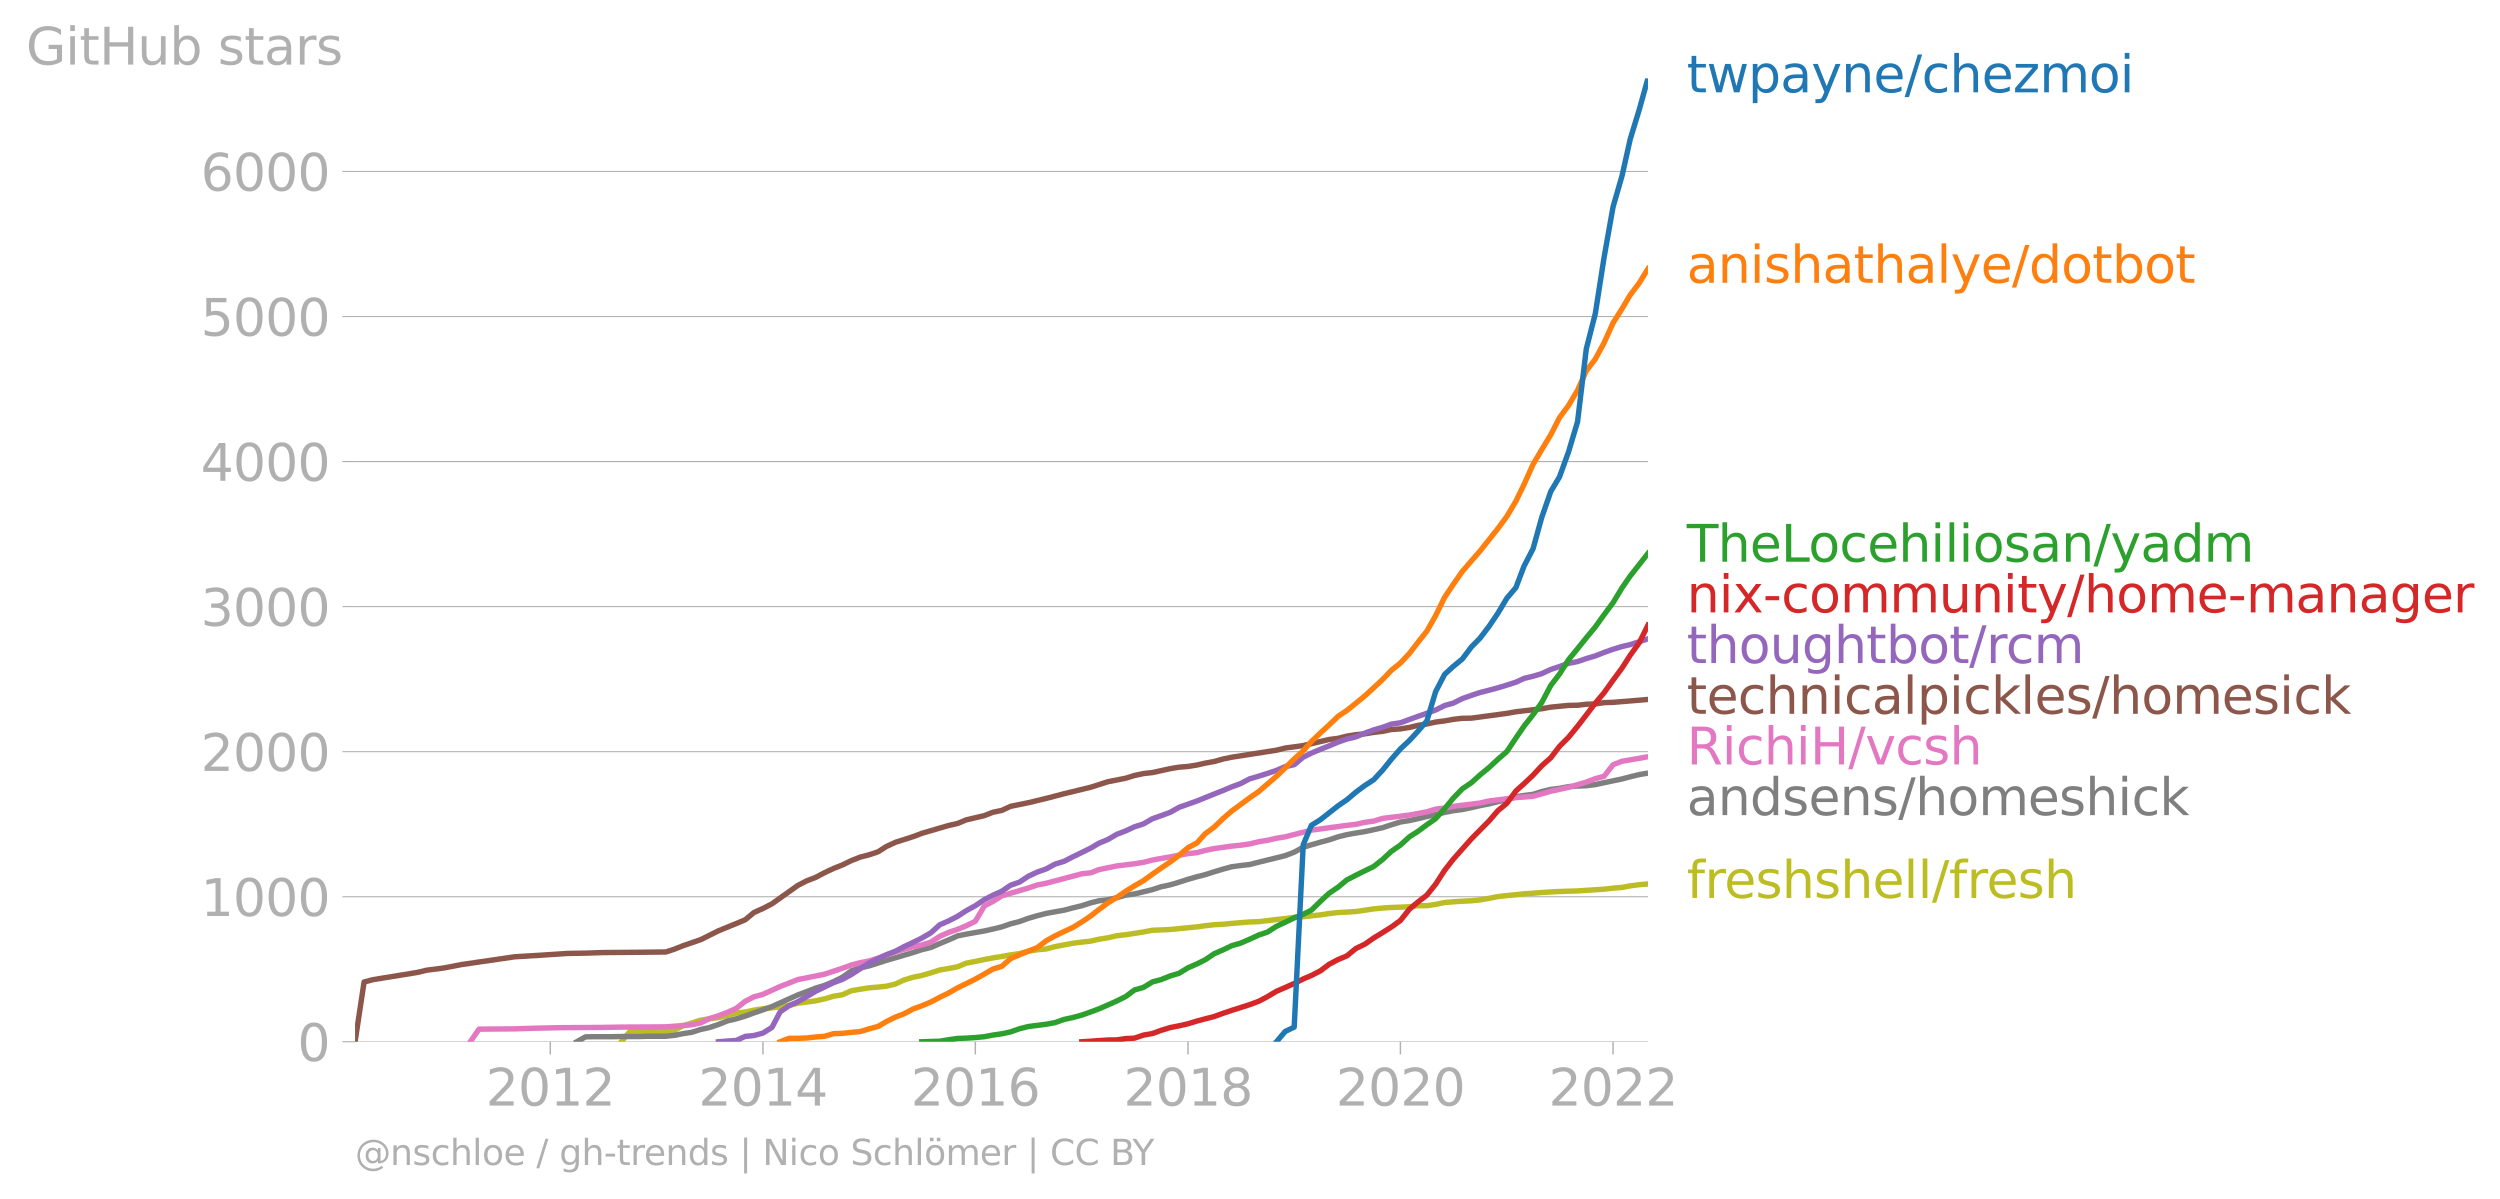 <?xml version="1.0" encoding="utf-8" standalone="no"?>
<!DOCTYPE svg PUBLIC "-//W3C//DTD SVG 1.1//EN"
  "http://www.w3.org/Graphics/SVG/1.1/DTD/svg11.dtd">
<svg xmlns:xlink="http://www.w3.org/1999/xlink" width="690.535pt" height="331.278pt" viewBox="0 0 690.535 331.278" xmlns="http://www.w3.org/2000/svg" version="1.1">
 <defs>
  <style type="text/css">*{stroke-linejoin: round; stroke-linecap: butt}</style>
 </defs>
 <g id="figure_1">
  <g id="patch_1">
   <path d="M 0 331.278 
L 690.535 331.278 
L 690.535 0 
L 0 0 
L 0 331.278 
z
" style="fill: none"/>
  </g>
  <g id="axes_1">
   <g id="patch_2">
    <path d="M 98.073 287.751 
L 455.193 287.751 
L 455.193 21.639 
L 98.073 21.639 
L 98.073 287.751 
z
" style="fill: none"/>
   </g>
   <g id="matplotlib.axis_1">
    <g id="xtick_1">
     <g id="line2d_1">
      <defs>
       <path id="m7e9b7a38d9" d="M 0 0 
L 0 3.5 
" style="stroke: #b0b0b0; stroke-width: 0.4"/>
      </defs>
      <g>
       <use xlink:href="#m7e9b7a38d9" x="151.995" y="287.751" style="fill: #b0b0b0; stroke: #b0b0b0; stroke-width: 0.4"/>
      </g>
     </g>
     <g id="text_1">
      <!-- 2012 -->
      <g style="fill: #b0b0b0" transform="translate(134.18 305.389)scale(0.14 -0.14)">
       <defs>
        <path id="DejaVuSans-32" d="M 1228 531 
L 3431 531 
L 3431 0 
L 469 0 
L 469 531 
Q 828 903 1448 1529 
Q 2069 2156 2228 2338 
Q 2531 2678 2651 2914 
Q 2772 3150 2772 3378 
Q 2772 3750 2511 3984 
Q 2250 4219 1831 4219 
Q 1534 4219 1204 4116 
Q 875 4013 500 3803 
L 500 4441 
Q 881 4594 1212 4672 
Q 1544 4750 1819 4750 
Q 2544 4750 2975 4387 
Q 3406 4025 3406 3419 
Q 3406 3131 3298 2873 
Q 3191 2616 2906 2266 
Q 2828 2175 2409 1742 
Q 1991 1309 1228 531 
z
" transform="scale(0.016)"/>
        <path id="DejaVuSans-30" d="M 2034 4250 
Q 1547 4250 1301 3770 
Q 1056 3291 1056 2328 
Q 1056 1369 1301 889 
Q 1547 409 2034 409 
Q 2525 409 2770 889 
Q 3016 1369 3016 2328 
Q 3016 3291 2770 3770 
Q 2525 4250 2034 4250 
z
M 2034 4750 
Q 2819 4750 3233 4129 
Q 3647 3509 3647 2328 
Q 3647 1150 3233 529 
Q 2819 -91 2034 -91 
Q 1250 -91 836 529 
Q 422 1150 422 2328 
Q 422 3509 836 4129 
Q 1250 4750 2034 4750 
z
" transform="scale(0.016)"/>
        <path id="DejaVuSans-31" d="M 794 531 
L 1825 531 
L 1825 4091 
L 703 3866 
L 703 4441 
L 1819 4666 
L 2450 4666 
L 2450 531 
L 3481 531 
L 3481 0 
L 794 0 
L 794 531 
z
" transform="scale(0.016)"/>
       </defs>
       <use xlink:href="#DejaVuSans-32"/>
       <use xlink:href="#DejaVuSans-30" x="63.623"/>
       <use xlink:href="#DejaVuSans-31" x="127.246"/>
       <use xlink:href="#DejaVuSans-32" x="190.869"/>
      </g>
     </g>
    </g>
    <g id="xtick_2">
     <g id="line2d_2">
      <g>
       <use xlink:href="#m7e9b7a38d9" x="210.738" y="287.751" style="fill: #b0b0b0; stroke: #b0b0b0; stroke-width: 0.4"/>
      </g>
     </g>
     <g id="text_2">
      <!-- 2014 -->
      <g style="fill: #b0b0b0" transform="translate(192.923 305.389)scale(0.14 -0.14)">
       <defs>
        <path id="DejaVuSans-34" d="M 2419 4116 
L 825 1625 
L 2419 1625 
L 2419 4116 
z
M 2253 4666 
L 3047 4666 
L 3047 1625 
L 3713 1625 
L 3713 1100 
L 3047 1100 
L 3047 0 
L 2419 0 
L 2419 1100 
L 313 1100 
L 313 1709 
L 2253 4666 
z
" transform="scale(0.016)"/>
       </defs>
       <use xlink:href="#DejaVuSans-32"/>
       <use xlink:href="#DejaVuSans-30" x="63.623"/>
       <use xlink:href="#DejaVuSans-31" x="127.246"/>
       <use xlink:href="#DejaVuSans-34" x="190.869"/>
      </g>
     </g>
    </g>
    <g id="xtick_3">
     <g id="line2d_3">
      <g>
       <use xlink:href="#m7e9b7a38d9" x="269.401" y="287.751" style="fill: #b0b0b0; stroke: #b0b0b0; stroke-width: 0.4"/>
      </g>
     </g>
     <g id="text_3">
      <!-- 2016 -->
      <g style="fill: #b0b0b0" transform="translate(251.586 305.389)scale(0.14 -0.14)">
       <defs>
        <path id="DejaVuSans-36" d="M 2113 2584 
Q 1688 2584 1439 2293 
Q 1191 2003 1191 1497 
Q 1191 994 1439 701 
Q 1688 409 2113 409 
Q 2538 409 2786 701 
Q 3034 994 3034 1497 
Q 3034 2003 2786 2293 
Q 2538 2584 2113 2584 
z
M 3366 4563 
L 3366 3988 
Q 3128 4100 2886 4159 
Q 2644 4219 2406 4219 
Q 1781 4219 1451 3797 
Q 1122 3375 1075 2522 
Q 1259 2794 1537 2939 
Q 1816 3084 2150 3084 
Q 2853 3084 3261 2657 
Q 3669 2231 3669 1497 
Q 3669 778 3244 343 
Q 2819 -91 2113 -91 
Q 1303 -91 875 529 
Q 447 1150 447 2328 
Q 447 3434 972 4092 
Q 1497 4750 2381 4750 
Q 2619 4750 2861 4703 
Q 3103 4656 3366 4563 
z
" transform="scale(0.016)"/>
       </defs>
       <use xlink:href="#DejaVuSans-32"/>
       <use xlink:href="#DejaVuSans-30" x="63.623"/>
       <use xlink:href="#DejaVuSans-31" x="127.246"/>
       <use xlink:href="#DejaVuSans-36" x="190.869"/>
      </g>
     </g>
    </g>
    <g id="xtick_4">
     <g id="line2d_4">
      <g>
       <use xlink:href="#m7e9b7a38d9" x="328.144" y="287.751" style="fill: #b0b0b0; stroke: #b0b0b0; stroke-width: 0.4"/>
      </g>
     </g>
     <g id="text_4">
      <!-- 2018 -->
      <g style="fill: #b0b0b0" transform="translate(310.329 305.389)scale(0.14 -0.14)">
       <defs>
        <path id="DejaVuSans-38" d="M 2034 2216 
Q 1584 2216 1326 1975 
Q 1069 1734 1069 1313 
Q 1069 891 1326 650 
Q 1584 409 2034 409 
Q 2484 409 2743 651 
Q 3003 894 3003 1313 
Q 3003 1734 2745 1975 
Q 2488 2216 2034 2216 
z
M 1403 2484 
Q 997 2584 770 2862 
Q 544 3141 544 3541 
Q 544 4100 942 4425 
Q 1341 4750 2034 4750 
Q 2731 4750 3128 4425 
Q 3525 4100 3525 3541 
Q 3525 3141 3298 2862 
Q 3072 2584 2669 2484 
Q 3125 2378 3379 2068 
Q 3634 1759 3634 1313 
Q 3634 634 3220 271 
Q 2806 -91 2034 -91 
Q 1263 -91 848 271 
Q 434 634 434 1313 
Q 434 1759 690 2068 
Q 947 2378 1403 2484 
z
M 1172 3481 
Q 1172 3119 1398 2916 
Q 1625 2713 2034 2713 
Q 2441 2713 2670 2916 
Q 2900 3119 2900 3481 
Q 2900 3844 2670 4047 
Q 2441 4250 2034 4250 
Q 1625 4250 1398 4047 
Q 1172 3844 1172 3481 
z
" transform="scale(0.016)"/>
       </defs>
       <use xlink:href="#DejaVuSans-32"/>
       <use xlink:href="#DejaVuSans-30" x="63.623"/>
       <use xlink:href="#DejaVuSans-31" x="127.246"/>
       <use xlink:href="#DejaVuSans-38" x="190.869"/>
      </g>
     </g>
    </g>
    <g id="xtick_5">
     <g id="line2d_5">
      <g>
       <use xlink:href="#m7e9b7a38d9" x="386.807" y="287.751" style="fill: #b0b0b0; stroke: #b0b0b0; stroke-width: 0.4"/>
      </g>
     </g>
     <g id="text_5">
      <!-- 2020 -->
      <g style="fill: #b0b0b0" transform="translate(368.992 305.389)scale(0.14 -0.14)">
       <use xlink:href="#DejaVuSans-32"/>
       <use xlink:href="#DejaVuSans-30" x="63.623"/>
       <use xlink:href="#DejaVuSans-32" x="127.246"/>
       <use xlink:href="#DejaVuSans-30" x="190.869"/>
      </g>
     </g>
    </g>
    <g id="xtick_6">
     <g id="line2d_6">
      <g>
       <use xlink:href="#m7e9b7a38d9" x="445.55" y="287.751" style="fill: #b0b0b0; stroke: #b0b0b0; stroke-width: 0.4"/>
      </g>
     </g>
     <g id="text_6">
      <!-- 2022 -->
      <g style="fill: #b0b0b0" transform="translate(427.735 305.389)scale(0.14 -0.14)">
       <use xlink:href="#DejaVuSans-32"/>
       <use xlink:href="#DejaVuSans-30" x="63.623"/>
       <use xlink:href="#DejaVuSans-32" x="127.246"/>
       <use xlink:href="#DejaVuSans-32" x="190.869"/>
      </g>
     </g>
    </g>
   </g>
   <g id="matplotlib.axis_2">
    <g id="ytick_1">
     <g id="line2d_7">
      <path d="M 98.073 287.751 
L 455.193 287.751 
" clip-path="url(#pf0f5205f2e)" style="fill: none; stroke: #b0b0b0; stroke-width: 0.3; stroke-linecap: square"/>
     </g>
     <g id="line2d_8">
      <defs>
       <path id="m123f6953c3" d="M 0 0 
L -3.5 0 
" style="stroke: #b0b0b0; stroke-width: 0.3"/>
      </defs>
      <g>
       <use xlink:href="#m123f6953c3" x="98.073" y="287.751" style="fill: #b0b0b0; stroke: #b0b0b0; stroke-width: 0.3"/>
      </g>
     </g>
     <g id="text_7">
      <!-- 0 -->
      <g style="fill: #b0b0b0" transform="translate(82.166 293.07)scale(0.14 -0.14)">
       <use xlink:href="#DejaVuSans-30"/>
      </g>
     </g>
    </g>
    <g id="ytick_2">
     <g id="line2d_9">
      <path d="M 98.073 247.686 
L 455.193 247.686 
" clip-path="url(#pf0f5205f2e)" style="fill: none; stroke: #b0b0b0; stroke-width: 0.3; stroke-linecap: square"/>
     </g>
     <g id="line2d_10">
      <g>
       <use xlink:href="#m123f6953c3" x="98.073" y="247.686" style="fill: #b0b0b0; stroke: #b0b0b0; stroke-width: 0.3"/>
      </g>
     </g>
     <g id="text_8">
      <!-- 1000 -->
      <g style="fill: #b0b0b0" transform="translate(55.443 253.005)scale(0.14 -0.14)">
       <use xlink:href="#DejaVuSans-31"/>
       <use xlink:href="#DejaVuSans-30" x="63.623"/>
       <use xlink:href="#DejaVuSans-30" x="127.246"/>
       <use xlink:href="#DejaVuSans-30" x="190.869"/>
      </g>
     </g>
    </g>
    <g id="ytick_3">
     <g id="line2d_11">
      <path d="M 98.073 207.621 
L 455.193 207.621 
" clip-path="url(#pf0f5205f2e)" style="fill: none; stroke: #b0b0b0; stroke-width: 0.3; stroke-linecap: square"/>
     </g>
     <g id="line2d_12">
      <g>
       <use xlink:href="#m123f6953c3" x="98.073" y="207.621" style="fill: #b0b0b0; stroke: #b0b0b0; stroke-width: 0.3"/>
      </g>
     </g>
     <g id="text_9">
      <!-- 2000 -->
      <g style="fill: #b0b0b0" transform="translate(55.443 212.94)scale(0.14 -0.14)">
       <use xlink:href="#DejaVuSans-32"/>
       <use xlink:href="#DejaVuSans-30" x="63.623"/>
       <use xlink:href="#DejaVuSans-30" x="127.246"/>
       <use xlink:href="#DejaVuSans-30" x="190.869"/>
      </g>
     </g>
    </g>
    <g id="ytick_4">
     <g id="line2d_13">
      <path d="M 98.073 167.556 
L 455.193 167.556 
" clip-path="url(#pf0f5205f2e)" style="fill: none; stroke: #b0b0b0; stroke-width: 0.3; stroke-linecap: square"/>
     </g>
     <g id="line2d_14">
      <g>
       <use xlink:href="#m123f6953c3" x="98.073" y="167.556" style="fill: #b0b0b0; stroke: #b0b0b0; stroke-width: 0.3"/>
      </g>
     </g>
     <g id="text_10">
      <!-- 3000 -->
      <g style="fill: #b0b0b0" transform="translate(55.443 172.875)scale(0.14 -0.14)">
       <defs>
        <path id="DejaVuSans-33" d="M 2597 2516 
Q 3050 2419 3304 2112 
Q 3559 1806 3559 1356 
Q 3559 666 3084 287 
Q 2609 -91 1734 -91 
Q 1441 -91 1130 -33 
Q 819 25 488 141 
L 488 750 
Q 750 597 1062 519 
Q 1375 441 1716 441 
Q 2309 441 2620 675 
Q 2931 909 2931 1356 
Q 2931 1769 2642 2001 
Q 2353 2234 1838 2234 
L 1294 2234 
L 1294 2753 
L 1863 2753 
Q 2328 2753 2575 2939 
Q 2822 3125 2822 3475 
Q 2822 3834 2567 4026 
Q 2313 4219 1838 4219 
Q 1578 4219 1281 4162 
Q 984 4106 628 3988 
L 628 4550 
Q 988 4650 1302 4700 
Q 1616 4750 1894 4750 
Q 2613 4750 3031 4423 
Q 3450 4097 3450 3541 
Q 3450 3153 3228 2886 
Q 3006 2619 2597 2516 
z
" transform="scale(0.016)"/>
       </defs>
       <use xlink:href="#DejaVuSans-33"/>
       <use xlink:href="#DejaVuSans-30" x="63.623"/>
       <use xlink:href="#DejaVuSans-30" x="127.246"/>
       <use xlink:href="#DejaVuSans-30" x="190.869"/>
      </g>
     </g>
    </g>
    <g id="ytick_5">
     <g id="line2d_15">
      <path d="M 98.073 127.491 
L 455.193 127.491 
" clip-path="url(#pf0f5205f2e)" style="fill: none; stroke: #b0b0b0; stroke-width: 0.3; stroke-linecap: square"/>
     </g>
     <g id="line2d_16">
      <g>
       <use xlink:href="#m123f6953c3" x="98.073" y="127.491" style="fill: #b0b0b0; stroke: #b0b0b0; stroke-width: 0.3"/>
      </g>
     </g>
     <g id="text_11">
      <!-- 4000 -->
      <g style="fill: #b0b0b0" transform="translate(55.443 132.81)scale(0.14 -0.14)">
       <use xlink:href="#DejaVuSans-34"/>
       <use xlink:href="#DejaVuSans-30" x="63.623"/>
       <use xlink:href="#DejaVuSans-30" x="127.246"/>
       <use xlink:href="#DejaVuSans-30" x="190.869"/>
      </g>
     </g>
    </g>
    <g id="ytick_6">
     <g id="line2d_17">
      <path d="M 98.073 87.426 
L 455.193 87.426 
" clip-path="url(#pf0f5205f2e)" style="fill: none; stroke: #b0b0b0; stroke-width: 0.3; stroke-linecap: square"/>
     </g>
     <g id="line2d_18">
      <g>
       <use xlink:href="#m123f6953c3" x="98.073" y="87.426" style="fill: #b0b0b0; stroke: #b0b0b0; stroke-width: 0.3"/>
      </g>
     </g>
     <g id="text_12">
      <!-- 5000 -->
      <g style="fill: #b0b0b0" transform="translate(55.443 92.745)scale(0.14 -0.14)">
       <defs>
        <path id="DejaVuSans-35" d="M 691 4666 
L 3169 4666 
L 3169 4134 
L 1269 4134 
L 1269 2991 
Q 1406 3038 1543 3061 
Q 1681 3084 1819 3084 
Q 2600 3084 3056 2656 
Q 3513 2228 3513 1497 
Q 3513 744 3044 326 
Q 2575 -91 1722 -91 
Q 1428 -91 1123 -41 
Q 819 9 494 109 
L 494 744 
Q 775 591 1075 516 
Q 1375 441 1709 441 
Q 2250 441 2565 725 
Q 2881 1009 2881 1497 
Q 2881 1984 2565 2268 
Q 2250 2553 1709 2553 
Q 1456 2553 1204 2497 
Q 953 2441 691 2322 
L 691 4666 
z
" transform="scale(0.016)"/>
       </defs>
       <use xlink:href="#DejaVuSans-35"/>
       <use xlink:href="#DejaVuSans-30" x="63.623"/>
       <use xlink:href="#DejaVuSans-30" x="127.246"/>
       <use xlink:href="#DejaVuSans-30" x="190.869"/>
      </g>
     </g>
    </g>
    <g id="ytick_7">
     <g id="line2d_19">
      <path d="M 98.073 47.361 
L 455.193 47.361 
" clip-path="url(#pf0f5205f2e)" style="fill: none; stroke: #b0b0b0; stroke-width: 0.3; stroke-linecap: square"/>
     </g>
     <g id="line2d_20">
      <g>
       <use xlink:href="#m123f6953c3" x="98.073" y="47.361" style="fill: #b0b0b0; stroke: #b0b0b0; stroke-width: 0.3"/>
      </g>
     </g>
     <g id="text_13">
      <!-- 6000 -->
      <g style="fill: #b0b0b0" transform="translate(55.443 52.679)scale(0.14 -0.14)">
       <use xlink:href="#DejaVuSans-36"/>
       <use xlink:href="#DejaVuSans-30" x="63.623"/>
       <use xlink:href="#DejaVuSans-30" x="127.246"/>
       <use xlink:href="#DejaVuSans-30" x="190.869"/>
      </g>
     </g>
    </g>
    <g id="text_14">
     <!-- GitHub stars -->
     <g style="fill: #b0b0b0" transform="translate(7.2 17.838)scale(0.14 -0.14)">
      <defs>
       <path id="DejaVuSans-47" d="M 3809 666 
L 3809 1919 
L 2778 1919 
L 2778 2438 
L 4434 2438 
L 4434 434 
Q 4069 175 3628 42 
Q 3188 -91 2688 -91 
Q 1594 -91 976 548 
Q 359 1188 359 2328 
Q 359 3472 976 4111 
Q 1594 4750 2688 4750 
Q 3144 4750 3555 4637 
Q 3966 4525 4313 4306 
L 4313 3634 
Q 3963 3931 3569 4081 
Q 3175 4231 2741 4231 
Q 1884 4231 1454 3753 
Q 1025 3275 1025 2328 
Q 1025 1384 1454 906 
Q 1884 428 2741 428 
Q 3075 428 3337 486 
Q 3600 544 3809 666 
z
" transform="scale(0.016)"/>
       <path id="DejaVuSans-69" d="M 603 3500 
L 1178 3500 
L 1178 0 
L 603 0 
L 603 3500 
z
M 603 4863 
L 1178 4863 
L 1178 4134 
L 603 4134 
L 603 4863 
z
" transform="scale(0.016)"/>
       <path id="DejaVuSans-74" d="M 1172 4494 
L 1172 3500 
L 2356 3500 
L 2356 3053 
L 1172 3053 
L 1172 1153 
Q 1172 725 1289 603 
Q 1406 481 1766 481 
L 2356 481 
L 2356 0 
L 1766 0 
Q 1100 0 847 248 
Q 594 497 594 1153 
L 594 3053 
L 172 3053 
L 172 3500 
L 594 3500 
L 594 4494 
L 1172 4494 
z
" transform="scale(0.016)"/>
       <path id="DejaVuSans-48" d="M 628 4666 
L 1259 4666 
L 1259 2753 
L 3553 2753 
L 3553 4666 
L 4184 4666 
L 4184 0 
L 3553 0 
L 3553 2222 
L 1259 2222 
L 1259 0 
L 628 0 
L 628 4666 
z
" transform="scale(0.016)"/>
       <path id="DejaVuSans-75" d="M 544 1381 
L 544 3500 
L 1119 3500 
L 1119 1403 
Q 1119 906 1312 657 
Q 1506 409 1894 409 
Q 2359 409 2629 706 
Q 2900 1003 2900 1516 
L 2900 3500 
L 3475 3500 
L 3475 0 
L 2900 0 
L 2900 538 
Q 2691 219 2414 64 
Q 2138 -91 1772 -91 
Q 1169 -91 856 284 
Q 544 659 544 1381 
z
M 1991 3584 
L 1991 3584 
z
" transform="scale(0.016)"/>
       <path id="DejaVuSans-62" d="M 3116 1747 
Q 3116 2381 2855 2742 
Q 2594 3103 2138 3103 
Q 1681 3103 1420 2742 
Q 1159 2381 1159 1747 
Q 1159 1113 1420 752 
Q 1681 391 2138 391 
Q 2594 391 2855 752 
Q 3116 1113 3116 1747 
z
M 1159 2969 
Q 1341 3281 1617 3432 
Q 1894 3584 2278 3584 
Q 2916 3584 3314 3078 
Q 3713 2572 3713 1747 
Q 3713 922 3314 415 
Q 2916 -91 2278 -91 
Q 1894 -91 1617 61 
Q 1341 213 1159 525 
L 1159 0 
L 581 0 
L 581 4863 
L 1159 4863 
L 1159 2969 
z
" transform="scale(0.016)"/>
       <path id="DejaVuSans-20" transform="scale(0.016)"/>
       <path id="DejaVuSans-73" d="M 2834 3397 
L 2834 2853 
Q 2591 2978 2328 3040 
Q 2066 3103 1784 3103 
Q 1356 3103 1142 2972 
Q 928 2841 928 2578 
Q 928 2378 1081 2264 
Q 1234 2150 1697 2047 
L 1894 2003 
Q 2506 1872 2764 1633 
Q 3022 1394 3022 966 
Q 3022 478 2636 193 
Q 2250 -91 1575 -91 
Q 1294 -91 989 -36 
Q 684 19 347 128 
L 347 722 
Q 666 556 975 473 
Q 1284 391 1588 391 
Q 1994 391 2212 530 
Q 2431 669 2431 922 
Q 2431 1156 2273 1281 
Q 2116 1406 1581 1522 
L 1381 1569 
Q 847 1681 609 1914 
Q 372 2147 372 2553 
Q 372 3047 722 3315 
Q 1072 3584 1716 3584 
Q 2034 3584 2315 3537 
Q 2597 3491 2834 3397 
z
" transform="scale(0.016)"/>
       <path id="DejaVuSans-61" d="M 2194 1759 
Q 1497 1759 1228 1600 
Q 959 1441 959 1056 
Q 959 750 1161 570 
Q 1363 391 1709 391 
Q 2188 391 2477 730 
Q 2766 1069 2766 1631 
L 2766 1759 
L 2194 1759 
z
M 3341 1997 
L 3341 0 
L 2766 0 
L 2766 531 
Q 2569 213 2275 61 
Q 1981 -91 1556 -91 
Q 1019 -91 701 211 
Q 384 513 384 1019 
Q 384 1609 779 1909 
Q 1175 2209 1959 2209 
L 2766 2209 
L 2766 2266 
Q 2766 2663 2505 2880 
Q 2244 3097 1772 3097 
Q 1472 3097 1187 3025 
Q 903 2953 641 2809 
L 641 3341 
Q 956 3463 1253 3523 
Q 1550 3584 1831 3584 
Q 2591 3584 2966 3190 
Q 3341 2797 3341 1997 
z
" transform="scale(0.016)"/>
       <path id="DejaVuSans-72" d="M 2631 2963 
Q 2534 3019 2420 3045 
Q 2306 3072 2169 3072 
Q 1681 3072 1420 2755 
Q 1159 2438 1159 1844 
L 1159 0 
L 581 0 
L 581 3500 
L 1159 3500 
L 1159 2956 
Q 1341 3275 1631 3429 
Q 1922 3584 2338 3584 
Q 2397 3584 2469 3576 
Q 2541 3569 2628 3553 
L 2631 2963 
z
" transform="scale(0.016)"/>
      </defs>
      <use xlink:href="#DejaVuSans-47"/>
      <use xlink:href="#DejaVuSans-69" x="77.49"/>
      <use xlink:href="#DejaVuSans-74" x="105.273"/>
      <use xlink:href="#DejaVuSans-48" x="144.482"/>
      <use xlink:href="#DejaVuSans-75" x="219.678"/>
      <use xlink:href="#DejaVuSans-62" x="283.057"/>
      <use xlink:href="#DejaVuSans-20" x="346.533"/>
      <use xlink:href="#DejaVuSans-73" x="378.32"/>
      <use xlink:href="#DejaVuSans-74" x="430.42"/>
      <use xlink:href="#DejaVuSans-61" x="469.629"/>
      <use xlink:href="#DejaVuSans-72" x="530.908"/>
      <use xlink:href="#DejaVuSans-73" x="572.021"/>
     </g>
    </g>
   </g>
   <g id="line2d_21">
    <path d="M 171.603 287.751 
L 174.013 284.906 
L 176.505 284.906 
L 178.915 284.906 
L 181.406 284.906 
L 183.898 284.906 
L 186.148 284.626 
L 188.639 283.344 
L 191.05 282.582 
L 193.541 281.781 
L 195.952 281.38 
L 198.443 281.1 
L 200.934 280.459 
L 203.345 279.818 
L 205.836 279.537 
L 208.247 279.017 
L 210.738 278.616 
L 213.229 278.376 
L 215.479 278.095 
L 217.97 277.694 
L 220.381 277.094 
L 222.872 276.773 
L 225.283 276.452 
L 227.774 275.892 
L 230.265 275.17 
L 232.676 274.77 
L 235.167 273.648 
L 237.578 273.247 
L 240.069 272.847 
L 242.56 272.646 
L 244.811 272.406 
L 247.302 271.805 
L 249.713 270.683 
L 252.204 269.922 
L 254.614 269.441 
L 257.106 268.72 
L 259.597 267.919 
L 262.008 267.518 
L 264.499 267.037 
L 266.91 266.036 
L 269.401 265.555 
L 271.892 265.034 
L 274.222 264.593 
L 276.713 264.193 
L 279.124 263.752 
L 281.615 263.391 
L 284.026 262.75 
L 286.517 262.35 
L 289.009 262.109 
L 291.419 261.468 
L 293.911 260.987 
L 296.321 260.547 
L 298.812 260.226 
L 301.304 259.946 
L 303.554 259.425 
L 306.045 259.024 
L 308.456 258.463 
L 310.947 258.183 
L 313.358 257.822 
L 315.849 257.422 
L 318.34 256.941 
L 320.751 256.861 
L 323.242 256.74 
L 325.653 256.5 
L 328.144 256.26 
L 330.635 256.019 
L 332.885 255.699 
L 335.376 255.418 
L 337.787 255.298 
L 340.278 255.058 
L 342.689 254.857 
L 345.18 254.657 
L 347.671 254.577 
L 350.082 254.297 
L 352.573 253.976 
L 354.984 253.736 
L 357.475 253.375 
L 359.966 253.215 
L 362.217 252.974 
L 364.708 252.694 
L 367.119 252.333 
L 369.61 252.053 
L 372.02 251.933 
L 374.512 251.772 
L 377.003 251.412 
L 379.414 251.051 
L 381.905 250.811 
L 384.316 250.651 
L 386.807 250.57 
L 389.298 250.45 
L 391.628 250.17 
L 394.119 250.17 
L 396.53 249.809 
L 399.021 249.288 
L 401.432 249.088 
L 403.923 248.928 
L 406.415 248.808 
L 408.825 248.567 
L 411.317 248.126 
L 413.727 247.646 
L 416.219 247.365 
L 418.71 247.125 
L 420.96 246.884 
L 423.451 246.724 
L 425.862 246.524 
L 428.353 246.364 
L 430.764 246.243 
L 433.255 246.163 
L 435.746 246.083 
L 438.157 245.923 
L 440.648 245.763 
L 443.059 245.602 
L 445.55 245.322 
L 448.041 245.122 
L 450.291 244.681 
L 452.782 244.36 
L 455.193 244.16 
" clip-path="url(#pf0f5205f2e)" style="fill: none; stroke: #bcbd22; stroke-width: 1.5; stroke-linecap: square"/>
   </g>
   <g id="line2d_22">
    <path d="M 159.307 287.751 
L 161.718 286.389 
L 164.209 286.349 
L 166.62 286.349 
L 169.111 286.349 
L 171.603 286.308 
L 174.013 286.308 
L 176.505 286.308 
L 178.915 286.228 
L 181.406 286.228 
L 183.898 286.228 
L 186.148 285.988 
L 188.639 285.507 
L 191.05 285.147 
L 193.541 284.345 
L 195.952 283.824 
L 198.443 282.983 
L 200.934 281.981 
L 203.345 281.421 
L 205.836 280.659 
L 208.247 279.778 
L 210.738 278.937 
L 213.229 278.015 
L 215.479 277.013 
L 217.97 275.892 
L 220.381 274.81 
L 222.872 273.888 
L 225.283 272.927 
L 227.774 272.166 
L 230.265 271.124 
L 232.676 269.922 
L 235.167 268.159 
L 237.578 267.318 
L 240.069 266.797 
L 242.56 265.996 
L 244.811 265.274 
L 247.302 264.553 
L 249.713 263.832 
L 252.204 263.111 
L 254.614 262.31 
L 257.106 261.709 
L 259.597 260.627 
L 262.008 259.625 
L 264.499 258.503 
L 266.91 258.023 
L 269.401 257.582 
L 271.892 257.141 
L 274.222 256.62 
L 276.713 256.019 
L 279.124 255.178 
L 281.615 254.537 
L 284.026 253.655 
L 286.517 252.934 
L 289.009 252.293 
L 291.419 251.853 
L 293.911 251.412 
L 296.321 250.771 
L 298.812 250.17 
L 301.304 249.369 
L 303.554 248.808 
L 306.045 248.527 
L 308.456 247.966 
L 310.947 247.245 
L 313.358 246.925 
L 315.849 246.324 
L 318.34 245.723 
L 320.751 244.921 
L 323.242 244.4 
L 325.653 243.679 
L 328.144 242.878 
L 330.635 242.157 
L 332.885 241.596 
L 335.376 240.795 
L 337.787 240.073 
L 340.278 239.392 
L 342.689 239.072 
L 345.18 238.791 
L 347.671 238.15 
L 350.082 237.549 
L 352.573 236.948 
L 354.984 236.347 
L 357.475 235.386 
L 359.966 234.024 
L 362.217 233.342 
L 364.708 232.621 
L 367.119 231.98 
L 369.61 231.139 
L 372.02 230.538 
L 374.512 230.097 
L 377.003 229.697 
L 379.414 229.176 
L 381.905 228.615 
L 384.316 227.814 
L 386.807 227.052 
L 389.298 226.652 
L 391.628 226.131 
L 394.119 225.53 
L 396.53 225.009 
L 399.021 224.408 
L 401.432 223.927 
L 403.923 223.607 
L 406.415 223.086 
L 408.825 222.525 
L 411.317 222.044 
L 413.727 221.443 
L 416.219 220.842 
L 418.71 220.041 
L 420.96 219.72 
L 423.451 219.4 
L 425.862 218.639 
L 428.353 218.038 
L 430.764 217.757 
L 433.255 217.276 
L 435.746 217.116 
L 438.157 217.036 
L 440.648 216.716 
L 443.059 216.195 
L 445.55 215.674 
L 448.041 215.153 
L 450.291 214.552 
L 452.782 213.951 
L 455.193 213.55 
" clip-path="url(#pf0f5205f2e)" style="fill: none; stroke: #7f7f7f; stroke-width: 1.5; stroke-linecap: square"/>
   </g>
   <g id="line2d_23">
    <path d="M 129.896 287.751 
L 132.306 284.265 
L 142.191 284.185 
L 147.093 284.025 
L 154.486 283.865 
L 166.62 283.784 
L 171.603 283.704 
L 178.915 283.664 
L 183.898 283.624 
L 191.05 283.063 
L 193.541 282.542 
L 195.952 281.34 
L 198.443 280.579 
L 200.934 279.618 
L 203.345 278.536 
L 205.836 276.573 
L 208.247 275.331 
L 210.738 274.65 
L 215.479 272.486 
L 220.381 270.563 
L 227.774 269.081 
L 232.676 267.438 
L 235.167 266.556 
L 237.578 265.915 
L 240.069 265.435 
L 242.56 264.633 
L 247.302 262.91 
L 252.204 261.508 
L 254.614 261.027 
L 257.106 260.226 
L 259.597 258.624 
L 262.008 257.542 
L 264.499 256.7 
L 266.91 255.699 
L 269.401 254.457 
L 271.892 250.25 
L 274.222 249.008 
L 276.713 247.445 
L 284.026 245.282 
L 286.517 244.441 
L 289.009 243.96 
L 298.812 241.356 
L 301.304 241.075 
L 303.554 240.194 
L 308.456 239.192 
L 313.358 238.591 
L 315.849 238.19 
L 318.34 237.549 
L 328.144 235.786 
L 330.635 235.506 
L 332.885 234.905 
L 335.376 234.384 
L 340.278 233.703 
L 342.689 233.463 
L 345.18 233.102 
L 347.671 232.501 
L 350.082 232.1 
L 352.573 231.54 
L 354.984 231.139 
L 362.217 229.296 
L 372.02 227.974 
L 374.512 227.693 
L 377.003 227.132 
L 379.414 226.812 
L 381.905 226.051 
L 389.298 225.129 
L 394.119 224.248 
L 396.53 223.486 
L 399.021 223.206 
L 401.432 222.725 
L 408.825 221.804 
L 411.317 221.243 
L 418.71 220.321 
L 423.451 219.961 
L 428.353 218.558 
L 433.255 217.477 
L 438.157 216.034 
L 440.648 215.073 
L 443.059 214.432 
L 445.55 211.227 
L 448.041 210.265 
L 455.193 209.023 
L 455.193 209.023 
" clip-path="url(#pf0f5205f2e)" style="fill: none; stroke: #e377c2; stroke-width: 1.5; stroke-linecap: square"/>
   </g>
   <g id="text_15">
    <!-- twpayne/chezmoi -->
    <g style="fill: #1f77b4" transform="translate(465.907 25.502)scale(0.14 -0.14)">
     <defs>
      <path id="DejaVuSans-77" d="M 269 3500 
L 844 3500 
L 1563 769 
L 2278 3500 
L 2956 3500 
L 3675 769 
L 4391 3500 
L 4966 3500 
L 4050 0 
L 3372 0 
L 2619 2869 
L 1863 0 
L 1184 0 
L 269 3500 
z
" transform="scale(0.016)"/>
      <path id="DejaVuSans-70" d="M 1159 525 
L 1159 -1331 
L 581 -1331 
L 581 3500 
L 1159 3500 
L 1159 2969 
Q 1341 3281 1617 3432 
Q 1894 3584 2278 3584 
Q 2916 3584 3314 3078 
Q 3713 2572 3713 1747 
Q 3713 922 3314 415 
Q 2916 -91 2278 -91 
Q 1894 -91 1617 61 
Q 1341 213 1159 525 
z
M 3116 1747 
Q 3116 2381 2855 2742 
Q 2594 3103 2138 3103 
Q 1681 3103 1420 2742 
Q 1159 2381 1159 1747 
Q 1159 1113 1420 752 
Q 1681 391 2138 391 
Q 2594 391 2855 752 
Q 3116 1113 3116 1747 
z
" transform="scale(0.016)"/>
      <path id="DejaVuSans-79" d="M 2059 -325 
Q 1816 -950 1584 -1140 
Q 1353 -1331 966 -1331 
L 506 -1331 
L 506 -850 
L 844 -850 
Q 1081 -850 1212 -737 
Q 1344 -625 1503 -206 
L 1606 56 
L 191 3500 
L 800 3500 
L 1894 763 
L 2988 3500 
L 3597 3500 
L 2059 -325 
z
" transform="scale(0.016)"/>
      <path id="DejaVuSans-6e" d="M 3513 2113 
L 3513 0 
L 2938 0 
L 2938 2094 
Q 2938 2591 2744 2837 
Q 2550 3084 2163 3084 
Q 1697 3084 1428 2787 
Q 1159 2491 1159 1978 
L 1159 0 
L 581 0 
L 581 3500 
L 1159 3500 
L 1159 2956 
Q 1366 3272 1645 3428 
Q 1925 3584 2291 3584 
Q 2894 3584 3203 3211 
Q 3513 2838 3513 2113 
z
" transform="scale(0.016)"/>
      <path id="DejaVuSans-65" d="M 3597 1894 
L 3597 1613 
L 953 1613 
Q 991 1019 1311 708 
Q 1631 397 2203 397 
Q 2534 397 2845 478 
Q 3156 559 3463 722 
L 3463 178 
Q 3153 47 2828 -22 
Q 2503 -91 2169 -91 
Q 1331 -91 842 396 
Q 353 884 353 1716 
Q 353 2575 817 3079 
Q 1281 3584 2069 3584 
Q 2775 3584 3186 3129 
Q 3597 2675 3597 1894 
z
M 3022 2063 
Q 3016 2534 2758 2815 
Q 2500 3097 2075 3097 
Q 1594 3097 1305 2825 
Q 1016 2553 972 2059 
L 3022 2063 
z
" transform="scale(0.016)"/>
      <path id="DejaVuSans-2f" d="M 1625 4666 
L 2156 4666 
L 531 -594 
L 0 -594 
L 1625 4666 
z
" transform="scale(0.016)"/>
      <path id="DejaVuSans-63" d="M 3122 3366 
L 3122 2828 
Q 2878 2963 2633 3030 
Q 2388 3097 2138 3097 
Q 1578 3097 1268 2742 
Q 959 2388 959 1747 
Q 959 1106 1268 751 
Q 1578 397 2138 397 
Q 2388 397 2633 464 
Q 2878 531 3122 666 
L 3122 134 
Q 2881 22 2623 -34 
Q 2366 -91 2075 -91 
Q 1284 -91 818 406 
Q 353 903 353 1747 
Q 353 2603 823 3093 
Q 1294 3584 2113 3584 
Q 2378 3584 2631 3529 
Q 2884 3475 3122 3366 
z
" transform="scale(0.016)"/>
      <path id="DejaVuSans-68" d="M 3513 2113 
L 3513 0 
L 2938 0 
L 2938 2094 
Q 2938 2591 2744 2837 
Q 2550 3084 2163 3084 
Q 1697 3084 1428 2787 
Q 1159 2491 1159 1978 
L 1159 0 
L 581 0 
L 581 4863 
L 1159 4863 
L 1159 2956 
Q 1366 3272 1645 3428 
Q 1925 3584 2291 3584 
Q 2894 3584 3203 3211 
Q 3513 2838 3513 2113 
z
" transform="scale(0.016)"/>
      <path id="DejaVuSans-7a" d="M 353 3500 
L 3084 3500 
L 3084 2975 
L 922 459 
L 3084 459 
L 3084 0 
L 275 0 
L 275 525 
L 2438 3041 
L 353 3041 
L 353 3500 
z
" transform="scale(0.016)"/>
      <path id="DejaVuSans-6d" d="M 3328 2828 
Q 3544 3216 3844 3400 
Q 4144 3584 4550 3584 
Q 5097 3584 5394 3201 
Q 5691 2819 5691 2113 
L 5691 0 
L 5113 0 
L 5113 2094 
Q 5113 2597 4934 2840 
Q 4756 3084 4391 3084 
Q 3944 3084 3684 2787 
Q 3425 2491 3425 1978 
L 3425 0 
L 2847 0 
L 2847 2094 
Q 2847 2600 2669 2842 
Q 2491 3084 2119 3084 
Q 1678 3084 1418 2786 
Q 1159 2488 1159 1978 
L 1159 0 
L 581 0 
L 581 3500 
L 1159 3500 
L 1159 2956 
Q 1356 3278 1631 3431 
Q 1906 3584 2284 3584 
Q 2666 3584 2933 3390 
Q 3200 3197 3328 2828 
z
" transform="scale(0.016)"/>
      <path id="DejaVuSans-6f" d="M 1959 3097 
Q 1497 3097 1228 2736 
Q 959 2375 959 1747 
Q 959 1119 1226 758 
Q 1494 397 1959 397 
Q 2419 397 2687 759 
Q 2956 1122 2956 1747 
Q 2956 2369 2687 2733 
Q 2419 3097 1959 3097 
z
M 1959 3584 
Q 2709 3584 3137 3096 
Q 3566 2609 3566 1747 
Q 3566 888 3137 398 
Q 2709 -91 1959 -91 
Q 1206 -91 779 398 
Q 353 888 353 1747 
Q 353 2609 779 3096 
Q 1206 3584 1959 3584 
z
" transform="scale(0.016)"/>
     </defs>
     <use xlink:href="#DejaVuSans-74"/>
     <use xlink:href="#DejaVuSans-77" x="39.209"/>
     <use xlink:href="#DejaVuSans-70" x="120.996"/>
     <use xlink:href="#DejaVuSans-61" x="184.473"/>
     <use xlink:href="#DejaVuSans-79" x="245.752"/>
     <use xlink:href="#DejaVuSans-6e" x="304.932"/>
     <use xlink:href="#DejaVuSans-65" x="368.311"/>
     <use xlink:href="#DejaVuSans-2f" x="429.834"/>
     <use xlink:href="#DejaVuSans-63" x="463.525"/>
     <use xlink:href="#DejaVuSans-68" x="518.506"/>
     <use xlink:href="#DejaVuSans-65" x="581.885"/>
     <use xlink:href="#DejaVuSans-7a" x="643.408"/>
     <use xlink:href="#DejaVuSans-6d" x="695.898"/>
     <use xlink:href="#DejaVuSans-6f" x="793.311"/>
     <use xlink:href="#DejaVuSans-69" x="854.492"/>
    </g>
   </g>
   <g id="text_16">
    <!-- anishathalye/dotbot -->
    <g style="fill: #ff7f0e" transform="translate(465.907 78.107)scale(0.14 -0.14)">
     <defs>
      <path id="DejaVuSans-6c" d="M 603 4863 
L 1178 4863 
L 1178 0 
L 603 0 
L 603 4863 
z
" transform="scale(0.016)"/>
      <path id="DejaVuSans-64" d="M 2906 2969 
L 2906 4863 
L 3481 4863 
L 3481 0 
L 2906 0 
L 2906 525 
Q 2725 213 2448 61 
Q 2172 -91 1784 -91 
Q 1150 -91 751 415 
Q 353 922 353 1747 
Q 353 2572 751 3078 
Q 1150 3584 1784 3584 
Q 2172 3584 2448 3432 
Q 2725 3281 2906 2969 
z
M 947 1747 
Q 947 1113 1208 752 
Q 1469 391 1925 391 
Q 2381 391 2643 752 
Q 2906 1113 2906 1747 
Q 2906 2381 2643 2742 
Q 2381 3103 1925 3103 
Q 1469 3103 1208 2742 
Q 947 2381 947 1747 
z
" transform="scale(0.016)"/>
     </defs>
     <use xlink:href="#DejaVuSans-61"/>
     <use xlink:href="#DejaVuSans-6e" x="61.279"/>
     <use xlink:href="#DejaVuSans-69" x="124.658"/>
     <use xlink:href="#DejaVuSans-73" x="152.441"/>
     <use xlink:href="#DejaVuSans-68" x="204.541"/>
     <use xlink:href="#DejaVuSans-61" x="267.92"/>
     <use xlink:href="#DejaVuSans-74" x="329.199"/>
     <use xlink:href="#DejaVuSans-68" x="368.408"/>
     <use xlink:href="#DejaVuSans-61" x="431.787"/>
     <use xlink:href="#DejaVuSans-6c" x="493.066"/>
     <use xlink:href="#DejaVuSans-79" x="520.85"/>
     <use xlink:href="#DejaVuSans-65" x="580.029"/>
     <use xlink:href="#DejaVuSans-2f" x="641.553"/>
     <use xlink:href="#DejaVuSans-64" x="675.244"/>
     <use xlink:href="#DejaVuSans-6f" x="738.721"/>
     <use xlink:href="#DejaVuSans-74" x="799.902"/>
     <use xlink:href="#DejaVuSans-62" x="839.111"/>
     <use xlink:href="#DejaVuSans-6f" x="902.588"/>
     <use xlink:href="#DejaVuSans-74" x="963.77"/>
    </g>
   </g>
   <g id="text_17">
    <!-- TheLocehiliosan/yadm -->
    <g style="fill: #2ca02c" transform="translate(465.907 155.156)scale(0.14 -0.14)">
     <defs>
      <path id="DejaVuSans-54" d="M -19 4666 
L 3928 4666 
L 3928 4134 
L 2272 4134 
L 2272 0 
L 1638 0 
L 1638 4134 
L -19 4134 
L -19 4666 
z
" transform="scale(0.016)"/>
      <path id="DejaVuSans-4c" d="M 628 4666 
L 1259 4666 
L 1259 531 
L 3531 531 
L 3531 0 
L 628 0 
L 628 4666 
z
" transform="scale(0.016)"/>
     </defs>
     <use xlink:href="#DejaVuSans-54"/>
     <use xlink:href="#DejaVuSans-68" x="61.084"/>
     <use xlink:href="#DejaVuSans-65" x="124.463"/>
     <use xlink:href="#DejaVuSans-4c" x="185.986"/>
     <use xlink:href="#DejaVuSans-6f" x="239.949"/>
     <use xlink:href="#DejaVuSans-63" x="301.131"/>
     <use xlink:href="#DejaVuSans-65" x="356.111"/>
     <use xlink:href="#DejaVuSans-68" x="417.635"/>
     <use xlink:href="#DejaVuSans-69" x="481.014"/>
     <use xlink:href="#DejaVuSans-6c" x="508.797"/>
     <use xlink:href="#DejaVuSans-69" x="536.58"/>
     <use xlink:href="#DejaVuSans-6f" x="564.363"/>
     <use xlink:href="#DejaVuSans-73" x="625.545"/>
     <use xlink:href="#DejaVuSans-61" x="677.645"/>
     <use xlink:href="#DejaVuSans-6e" x="738.924"/>
     <use xlink:href="#DejaVuSans-2f" x="802.303"/>
     <use xlink:href="#DejaVuSans-79" x="835.994"/>
     <use xlink:href="#DejaVuSans-61" x="895.174"/>
     <use xlink:href="#DejaVuSans-64" x="956.453"/>
     <use xlink:href="#DejaVuSans-6d" x="1019.93"/>
    </g>
   </g>
   <g id="text_18">
    <!-- nix-community/home-manager -->
    <g style="fill: #d62728" transform="translate(465.907 169.156)scale(0.14 -0.14)">
     <defs>
      <path id="DejaVuSans-78" d="M 3513 3500 
L 2247 1797 
L 3578 0 
L 2900 0 
L 1881 1375 
L 863 0 
L 184 0 
L 1544 1831 
L 300 3500 
L 978 3500 
L 1906 2253 
L 2834 3500 
L 3513 3500 
z
" transform="scale(0.016)"/>
      <path id="DejaVuSans-2d" d="M 313 2009 
L 1997 2009 
L 1997 1497 
L 313 1497 
L 313 2009 
z
" transform="scale(0.016)"/>
      <path id="DejaVuSans-67" d="M 2906 1791 
Q 2906 2416 2648 2759 
Q 2391 3103 1925 3103 
Q 1463 3103 1205 2759 
Q 947 2416 947 1791 
Q 947 1169 1205 825 
Q 1463 481 1925 481 
Q 2391 481 2648 825 
Q 2906 1169 2906 1791 
z
M 3481 434 
Q 3481 -459 3084 -895 
Q 2688 -1331 1869 -1331 
Q 1566 -1331 1297 -1286 
Q 1028 -1241 775 -1147 
L 775 -588 
Q 1028 -725 1275 -790 
Q 1522 -856 1778 -856 
Q 2344 -856 2625 -561 
Q 2906 -266 2906 331 
L 2906 616 
Q 2728 306 2450 153 
Q 2172 0 1784 0 
Q 1141 0 747 490 
Q 353 981 353 1791 
Q 353 2603 747 3093 
Q 1141 3584 1784 3584 
Q 2172 3584 2450 3431 
Q 2728 3278 2906 2969 
L 2906 3500 
L 3481 3500 
L 3481 434 
z
" transform="scale(0.016)"/>
     </defs>
     <use xlink:href="#DejaVuSans-6e"/>
     <use xlink:href="#DejaVuSans-69" x="63.379"/>
     <use xlink:href="#DejaVuSans-78" x="91.162"/>
     <use xlink:href="#DejaVuSans-2d" x="150.342"/>
     <use xlink:href="#DejaVuSans-63" x="186.426"/>
     <use xlink:href="#DejaVuSans-6f" x="241.406"/>
     <use xlink:href="#DejaVuSans-6d" x="302.588"/>
     <use xlink:href="#DejaVuSans-6d" x="400"/>
     <use xlink:href="#DejaVuSans-75" x="497.412"/>
     <use xlink:href="#DejaVuSans-6e" x="560.791"/>
     <use xlink:href="#DejaVuSans-69" x="624.17"/>
     <use xlink:href="#DejaVuSans-74" x="651.953"/>
     <use xlink:href="#DejaVuSans-79" x="691.162"/>
     <use xlink:href="#DejaVuSans-2f" x="750.342"/>
     <use xlink:href="#DejaVuSans-68" x="784.033"/>
     <use xlink:href="#DejaVuSans-6f" x="847.412"/>
     <use xlink:href="#DejaVuSans-6d" x="908.594"/>
     <use xlink:href="#DejaVuSans-65" x="1006.006"/>
     <use xlink:href="#DejaVuSans-2d" x="1067.529"/>
     <use xlink:href="#DejaVuSans-6d" x="1103.613"/>
     <use xlink:href="#DejaVuSans-61" x="1201.025"/>
     <use xlink:href="#DejaVuSans-6e" x="1262.305"/>
     <use xlink:href="#DejaVuSans-61" x="1325.684"/>
     <use xlink:href="#DejaVuSans-67" x="1386.963"/>
     <use xlink:href="#DejaVuSans-65" x="1450.439"/>
     <use xlink:href="#DejaVuSans-72" x="1511.963"/>
    </g>
   </g>
   <g id="text_19">
    <!-- thoughtbot/rcm -->
    <g style="fill: #9467bd" transform="translate(465.907 183.156)scale(0.14 -0.14)">
     <use xlink:href="#DejaVuSans-74"/>
     <use xlink:href="#DejaVuSans-68" x="39.209"/>
     <use xlink:href="#DejaVuSans-6f" x="102.588"/>
     <use xlink:href="#DejaVuSans-75" x="163.77"/>
     <use xlink:href="#DejaVuSans-67" x="227.148"/>
     <use xlink:href="#DejaVuSans-68" x="290.625"/>
     <use xlink:href="#DejaVuSans-74" x="354.004"/>
     <use xlink:href="#DejaVuSans-62" x="393.213"/>
     <use xlink:href="#DejaVuSans-6f" x="456.689"/>
     <use xlink:href="#DejaVuSans-74" x="517.871"/>
     <use xlink:href="#DejaVuSans-2f" x="557.08"/>
     <use xlink:href="#DejaVuSans-72" x="590.771"/>
     <use xlink:href="#DejaVuSans-63" x="629.635"/>
     <use xlink:href="#DejaVuSans-6d" x="684.615"/>
    </g>
   </g>
   <g id="text_20">
    <!-- technicalpickles/homesick -->
    <g style="fill: #8c564b" transform="translate(465.907 197.156)scale(0.14 -0.14)">
     <defs>
      <path id="DejaVuSans-6b" d="M 581 4863 
L 1159 4863 
L 1159 1991 
L 2875 3500 
L 3609 3500 
L 1753 1863 
L 3688 0 
L 2938 0 
L 1159 1709 
L 1159 0 
L 581 0 
L 581 4863 
z
" transform="scale(0.016)"/>
     </defs>
     <use xlink:href="#DejaVuSans-74"/>
     <use xlink:href="#DejaVuSans-65" x="39.209"/>
     <use xlink:href="#DejaVuSans-63" x="100.732"/>
     <use xlink:href="#DejaVuSans-68" x="155.713"/>
     <use xlink:href="#DejaVuSans-6e" x="219.092"/>
     <use xlink:href="#DejaVuSans-69" x="282.471"/>
     <use xlink:href="#DejaVuSans-63" x="310.254"/>
     <use xlink:href="#DejaVuSans-61" x="365.234"/>
     <use xlink:href="#DejaVuSans-6c" x="426.514"/>
     <use xlink:href="#DejaVuSans-70" x="454.297"/>
     <use xlink:href="#DejaVuSans-69" x="517.773"/>
     <use xlink:href="#DejaVuSans-63" x="545.557"/>
     <use xlink:href="#DejaVuSans-6b" x="600.537"/>
     <use xlink:href="#DejaVuSans-6c" x="658.447"/>
     <use xlink:href="#DejaVuSans-65" x="686.23"/>
     <use xlink:href="#DejaVuSans-73" x="747.754"/>
     <use xlink:href="#DejaVuSans-2f" x="799.854"/>
     <use xlink:href="#DejaVuSans-68" x="833.545"/>
     <use xlink:href="#DejaVuSans-6f" x="896.924"/>
     <use xlink:href="#DejaVuSans-6d" x="958.105"/>
     <use xlink:href="#DejaVuSans-65" x="1055.518"/>
     <use xlink:href="#DejaVuSans-73" x="1117.041"/>
     <use xlink:href="#DejaVuSans-69" x="1169.141"/>
     <use xlink:href="#DejaVuSans-63" x="1196.924"/>
     <use xlink:href="#DejaVuSans-6b" x="1251.904"/>
    </g>
   </g>
   <g id="text_21">
    <!-- RichiH/vcsh -->
    <g style="fill: #e377c2" transform="translate(465.907 211.156)scale(0.14 -0.14)">
     <defs>
      <path id="DejaVuSans-52" d="M 2841 2188 
Q 3044 2119 3236 1894 
Q 3428 1669 3622 1275 
L 4263 0 
L 3584 0 
L 2988 1197 
Q 2756 1666 2539 1819 
Q 2322 1972 1947 1972 
L 1259 1972 
L 1259 0 
L 628 0 
L 628 4666 
L 2053 4666 
Q 2853 4666 3247 4331 
Q 3641 3997 3641 3322 
Q 3641 2881 3436 2590 
Q 3231 2300 2841 2188 
z
M 1259 4147 
L 1259 2491 
L 2053 2491 
Q 2509 2491 2742 2702 
Q 2975 2913 2975 3322 
Q 2975 3731 2742 3939 
Q 2509 4147 2053 4147 
L 1259 4147 
z
" transform="scale(0.016)"/>
      <path id="DejaVuSans-76" d="M 191 3500 
L 800 3500 
L 1894 563 
L 2988 3500 
L 3597 3500 
L 2284 0 
L 1503 0 
L 191 3500 
z
" transform="scale(0.016)"/>
     </defs>
     <use xlink:href="#DejaVuSans-52"/>
     <use xlink:href="#DejaVuSans-69" x="69.482"/>
     <use xlink:href="#DejaVuSans-63" x="97.266"/>
     <use xlink:href="#DejaVuSans-68" x="152.246"/>
     <use xlink:href="#DejaVuSans-69" x="215.625"/>
     <use xlink:href="#DejaVuSans-48" x="243.408"/>
     <use xlink:href="#DejaVuSans-2f" x="318.604"/>
     <use xlink:href="#DejaVuSans-76" x="352.295"/>
     <use xlink:href="#DejaVuSans-63" x="411.475"/>
     <use xlink:href="#DejaVuSans-73" x="466.455"/>
     <use xlink:href="#DejaVuSans-68" x="518.555"/>
    </g>
   </g>
   <g id="text_22">
    <!-- andsens/homeshick -->
    <g style="fill: #7f7f7f" transform="translate(465.907 225.156)scale(0.14 -0.14)">
     <use xlink:href="#DejaVuSans-61"/>
     <use xlink:href="#DejaVuSans-6e" x="61.279"/>
     <use xlink:href="#DejaVuSans-64" x="124.658"/>
     <use xlink:href="#DejaVuSans-73" x="188.135"/>
     <use xlink:href="#DejaVuSans-65" x="240.234"/>
     <use xlink:href="#DejaVuSans-6e" x="301.758"/>
     <use xlink:href="#DejaVuSans-73" x="365.137"/>
     <use xlink:href="#DejaVuSans-2f" x="417.236"/>
     <use xlink:href="#DejaVuSans-68" x="450.928"/>
     <use xlink:href="#DejaVuSans-6f" x="514.307"/>
     <use xlink:href="#DejaVuSans-6d" x="575.488"/>
     <use xlink:href="#DejaVuSans-65" x="672.9"/>
     <use xlink:href="#DejaVuSans-73" x="734.424"/>
     <use xlink:href="#DejaVuSans-68" x="786.523"/>
     <use xlink:href="#DejaVuSans-69" x="849.902"/>
     <use xlink:href="#DejaVuSans-63" x="877.686"/>
     <use xlink:href="#DejaVuSans-6b" x="932.666"/>
    </g>
   </g>
   <g id="text_23">
    <!-- freshshell/fresh -->
    <g style="fill: #bcbd22" transform="translate(465.907 248.023)scale(0.14 -0.14)">
     <defs>
      <path id="DejaVuSans-66" d="M 2375 4863 
L 2375 4384 
L 1825 4384 
Q 1516 4384 1395 4259 
Q 1275 4134 1275 3809 
L 1275 3500 
L 2222 3500 
L 2222 3053 
L 1275 3053 
L 1275 0 
L 697 0 
L 697 3053 
L 147 3053 
L 147 3500 
L 697 3500 
L 697 3744 
Q 697 4328 969 4595 
Q 1241 4863 1831 4863 
L 2375 4863 
z
" transform="scale(0.016)"/>
     </defs>
     <use xlink:href="#DejaVuSans-66"/>
     <use xlink:href="#DejaVuSans-72" x="35.205"/>
     <use xlink:href="#DejaVuSans-65" x="74.068"/>
     <use xlink:href="#DejaVuSans-73" x="135.592"/>
     <use xlink:href="#DejaVuSans-68" x="187.691"/>
     <use xlink:href="#DejaVuSans-73" x="251.07"/>
     <use xlink:href="#DejaVuSans-68" x="303.17"/>
     <use xlink:href="#DejaVuSans-65" x="366.549"/>
     <use xlink:href="#DejaVuSans-6c" x="428.072"/>
     <use xlink:href="#DejaVuSans-6c" x="455.855"/>
     <use xlink:href="#DejaVuSans-2f" x="483.639"/>
     <use xlink:href="#DejaVuSans-66" x="517.33"/>
     <use xlink:href="#DejaVuSans-72" x="552.535"/>
     <use xlink:href="#DejaVuSans-65" x="591.398"/>
     <use xlink:href="#DejaVuSans-73" x="652.922"/>
     <use xlink:href="#DejaVuSans-68" x="705.021"/>
    </g>
   </g>
   <g id="text_24">
    <!-- @nschloe / gh-trends | Nico Schlömer | CC BY -->
    <g style="fill: #b0b0b0" transform="translate(98.073 321.787)scale(0.097 -0.097)">
     <defs>
      <path id="DejaVuSans-40" d="M 2381 1678 
Q 2381 1231 2603 976 
Q 2825 722 3213 722 
Q 3597 722 3817 978 
Q 4038 1234 4038 1678 
Q 4038 2116 3813 2373 
Q 3588 2631 3206 2631 
Q 2828 2631 2604 2375 
Q 2381 2119 2381 1678 
z
M 4084 744 
Q 3897 503 3655 389 
Q 3413 275 3091 275 
Q 2553 275 2217 664 
Q 1881 1053 1881 1678 
Q 1881 2303 2218 2693 
Q 2556 3084 3091 3084 
Q 3413 3084 3656 2967 
Q 3900 2850 4084 2613 
L 4084 3022 
L 4531 3022 
L 4531 722 
Q 4988 791 5245 1139 
Q 5503 1488 5503 2041 
Q 5503 2375 5404 2669 
Q 5306 2963 5106 3213 
Q 4781 3622 4314 3839 
Q 3847 4056 3297 4056 
Q 2913 4056 2559 3954 
Q 2206 3853 1906 3653 
Q 1416 3334 1139 2817 
Q 863 2300 863 1697 
Q 863 1200 1042 765 
Q 1222 331 1563 0 
Q 1891 -325 2322 -495 
Q 2753 -666 3244 -666 
Q 3647 -666 4036 -530 
Q 4425 -394 4750 -141 
L 5031 -488 
Q 4641 -791 4180 -952 
Q 3719 -1113 3244 -1113 
Q 2666 -1113 2153 -908 
Q 1641 -703 1241 -313 
Q 841 78 631 592 
Q 422 1106 422 1697 
Q 422 2266 634 2781 
Q 847 3297 1241 3688 
Q 1644 4084 2172 4295 
Q 2700 4506 3291 4506 
Q 3953 4506 4520 4234 
Q 5088 3963 5472 3463 
Q 5706 3156 5829 2797 
Q 5953 2438 5953 2053 
Q 5953 1231 5456 756 
Q 4959 281 4084 263 
L 4084 744 
z
" transform="scale(0.016)"/>
      <path id="DejaVuSans-7c" d="M 1344 4891 
L 1344 -1509 
L 813 -1509 
L 813 4891 
L 1344 4891 
z
" transform="scale(0.016)"/>
      <path id="DejaVuSans-4e" d="M 628 4666 
L 1478 4666 
L 3547 763 
L 3547 4666 
L 4159 4666 
L 4159 0 
L 3309 0 
L 1241 3903 
L 1241 0 
L 628 0 
L 628 4666 
z
" transform="scale(0.016)"/>
      <path id="DejaVuSans-53" d="M 3425 4513 
L 3425 3897 
Q 3066 4069 2747 4153 
Q 2428 4238 2131 4238 
Q 1616 4238 1336 4038 
Q 1056 3838 1056 3469 
Q 1056 3159 1242 3001 
Q 1428 2844 1947 2747 
L 2328 2669 
Q 3034 2534 3370 2195 
Q 3706 1856 3706 1288 
Q 3706 609 3251 259 
Q 2797 -91 1919 -91 
Q 1588 -91 1214 -16 
Q 841 59 441 206 
L 441 856 
Q 825 641 1194 531 
Q 1563 422 1919 422 
Q 2459 422 2753 634 
Q 3047 847 3047 1241 
Q 3047 1584 2836 1778 
Q 2625 1972 2144 2069 
L 1759 2144 
Q 1053 2284 737 2584 
Q 422 2884 422 3419 
Q 422 4038 858 4394 
Q 1294 4750 2059 4750 
Q 2388 4750 2728 4690 
Q 3069 4631 3425 4513 
z
" transform="scale(0.016)"/>
      <path id="DejaVuSans-f6" d="M 1959 3097 
Q 1497 3097 1228 2736 
Q 959 2375 959 1747 
Q 959 1119 1226 758 
Q 1494 397 1959 397 
Q 2419 397 2687 759 
Q 2956 1122 2956 1747 
Q 2956 2369 2687 2733 
Q 2419 3097 1959 3097 
z
M 1959 3584 
Q 2709 3584 3137 3096 
Q 3566 2609 3566 1747 
Q 3566 888 3137 398 
Q 2709 -91 1959 -91 
Q 1206 -91 779 398 
Q 353 888 353 1747 
Q 353 2609 779 3096 
Q 1206 3584 1959 3584 
z
M 2254 4850 
L 2888 4850 
L 2888 4219 
L 2254 4219 
L 2254 4850 
z
M 1032 4850 
L 1666 4850 
L 1666 4219 
L 1032 4219 
L 1032 4850 
z
" transform="scale(0.016)"/>
      <path id="DejaVuSans-43" d="M 4122 4306 
L 4122 3641 
Q 3803 3938 3442 4084 
Q 3081 4231 2675 4231 
Q 1875 4231 1450 3742 
Q 1025 3253 1025 2328 
Q 1025 1406 1450 917 
Q 1875 428 2675 428 
Q 3081 428 3442 575 
Q 3803 722 4122 1019 
L 4122 359 
Q 3791 134 3420 21 
Q 3050 -91 2638 -91 
Q 1578 -91 968 557 
Q 359 1206 359 2328 
Q 359 3453 968 4101 
Q 1578 4750 2638 4750 
Q 3056 4750 3426 4639 
Q 3797 4528 4122 4306 
z
" transform="scale(0.016)"/>
      <path id="DejaVuSans-42" d="M 1259 2228 
L 1259 519 
L 2272 519 
Q 2781 519 3026 730 
Q 3272 941 3272 1375 
Q 3272 1813 3026 2020 
Q 2781 2228 2272 2228 
L 1259 2228 
z
M 1259 4147 
L 1259 2741 
L 2194 2741 
Q 2656 2741 2882 2914 
Q 3109 3088 3109 3444 
Q 3109 3797 2882 3972 
Q 2656 4147 2194 4147 
L 1259 4147 
z
M 628 4666 
L 2241 4666 
Q 2963 4666 3353 4366 
Q 3744 4066 3744 3513 
Q 3744 3084 3544 2831 
Q 3344 2578 2956 2516 
Q 3422 2416 3680 2098 
Q 3938 1781 3938 1306 
Q 3938 681 3513 340 
Q 3088 0 2303 0 
L 628 0 
L 628 4666 
z
" transform="scale(0.016)"/>
      <path id="DejaVuSans-59" d="M -13 4666 
L 666 4666 
L 1959 2747 
L 3244 4666 
L 3922 4666 
L 2272 2222 
L 2272 0 
L 1638 0 
L 1638 2222 
L -13 4666 
z
" transform="scale(0.016)"/>
     </defs>
     <use xlink:href="#DejaVuSans-40"/>
     <use xlink:href="#DejaVuSans-6e" x="100"/>
     <use xlink:href="#DejaVuSans-73" x="163.379"/>
     <use xlink:href="#DejaVuSans-63" x="215.479"/>
     <use xlink:href="#DejaVuSans-68" x="270.459"/>
     <use xlink:href="#DejaVuSans-6c" x="333.838"/>
     <use xlink:href="#DejaVuSans-6f" x="361.621"/>
     <use xlink:href="#DejaVuSans-65" x="422.803"/>
     <use xlink:href="#DejaVuSans-20" x="484.326"/>
     <use xlink:href="#DejaVuSans-2f" x="516.113"/>
     <use xlink:href="#DejaVuSans-20" x="549.805"/>
     <use xlink:href="#DejaVuSans-67" x="581.592"/>
     <use xlink:href="#DejaVuSans-68" x="645.068"/>
     <use xlink:href="#DejaVuSans-2d" x="708.447"/>
     <use xlink:href="#DejaVuSans-74" x="744.531"/>
     <use xlink:href="#DejaVuSans-72" x="783.74"/>
     <use xlink:href="#DejaVuSans-65" x="822.604"/>
     <use xlink:href="#DejaVuSans-6e" x="884.127"/>
     <use xlink:href="#DejaVuSans-64" x="947.506"/>
     <use xlink:href="#DejaVuSans-73" x="1010.982"/>
     <use xlink:href="#DejaVuSans-20" x="1063.082"/>
     <use xlink:href="#DejaVuSans-7c" x="1094.869"/>
     <use xlink:href="#DejaVuSans-20" x="1128.561"/>
     <use xlink:href="#DejaVuSans-4e" x="1160.348"/>
     <use xlink:href="#DejaVuSans-69" x="1235.152"/>
     <use xlink:href="#DejaVuSans-63" x="1262.936"/>
     <use xlink:href="#DejaVuSans-6f" x="1317.916"/>
     <use xlink:href="#DejaVuSans-20" x="1379.098"/>
     <use xlink:href="#DejaVuSans-53" x="1410.885"/>
     <use xlink:href="#DejaVuSans-63" x="1474.361"/>
     <use xlink:href="#DejaVuSans-68" x="1529.342"/>
     <use xlink:href="#DejaVuSans-6c" x="1592.721"/>
     <use xlink:href="#DejaVuSans-f6" x="1620.504"/>
     <use xlink:href="#DejaVuSans-6d" x="1681.686"/>
     <use xlink:href="#DejaVuSans-65" x="1779.098"/>
     <use xlink:href="#DejaVuSans-72" x="1840.621"/>
     <use xlink:href="#DejaVuSans-20" x="1881.734"/>
     <use xlink:href="#DejaVuSans-7c" x="1913.521"/>
     <use xlink:href="#DejaVuSans-20" x="1947.213"/>
     <use xlink:href="#DejaVuSans-43" x="1979"/>
     <use xlink:href="#DejaVuSans-43" x="2048.824"/>
     <use xlink:href="#DejaVuSans-20" x="2118.648"/>
     <use xlink:href="#DejaVuSans-42" x="2150.436"/>
     <use xlink:href="#DejaVuSans-59" x="2213.539"/>
    </g>
   </g>
   <g id="line2d_24">
    <path d="M 98.073 287.751 
L 100.564 271.244 
L 102.975 270.603 
L 115.27 268.6 
L 117.761 267.999 
L 122.663 267.358 
L 127.405 266.436 
L 142.191 264.273 
L 149.504 263.832 
L 156.816 263.351 
L 161.718 263.271 
L 166.62 263.111 
L 176.505 263.031 
L 183.898 262.951 
L 186.148 262.229 
L 188.639 261.228 
L 193.541 259.545 
L 198.443 257.101 
L 203.345 255.098 
L 205.836 254.056 
L 208.247 252.053 
L 210.738 250.931 
L 213.229 249.649 
L 220.381 244.561 
L 222.872 243.279 
L 225.283 242.357 
L 227.774 241.035 
L 230.265 239.873 
L 232.676 238.912 
L 235.167 237.71 
L 237.578 236.748 
L 240.069 236.107 
L 242.56 235.266 
L 244.811 233.823 
L 247.302 232.661 
L 252.204 231.099 
L 254.614 230.177 
L 262.008 228.014 
L 264.499 227.453 
L 266.91 226.451 
L 271.892 225.289 
L 274.222 224.368 
L 276.713 223.847 
L 279.124 222.725 
L 284.026 221.724 
L 289.009 220.522 
L 293.911 219.24 
L 301.304 217.437 
L 306.045 215.914 
L 310.947 214.953 
L 313.358 214.191 
L 315.849 213.671 
L 318.34 213.39 
L 323.242 212.308 
L 325.653 211.908 
L 328.144 211.707 
L 330.635 211.307 
L 332.885 210.786 
L 335.376 210.345 
L 337.787 209.664 
L 340.278 209.143 
L 352.573 207.22 
L 354.984 206.619 
L 359.966 205.938 
L 367.119 204.255 
L 369.61 203.935 
L 372.02 203.334 
L 374.512 202.933 
L 377.003 202.693 
L 379.414 202.292 
L 381.905 202.012 
L 384.316 201.491 
L 386.807 201.331 
L 389.298 200.93 
L 391.628 200.369 
L 394.119 199.968 
L 396.53 199.447 
L 399.021 199.127 
L 401.432 198.686 
L 403.923 198.406 
L 406.415 198.366 
L 416.219 197.044 
L 418.71 196.603 
L 425.862 195.761 
L 428.353 195.321 
L 433.255 194.84 
L 435.746 194.8 
L 438.157 194.519 
L 440.648 194.439 
L 443.059 194.079 
L 445.55 193.999 
L 455.193 193.197 
L 455.193 193.197 
" clip-path="url(#pf0f5205f2e)" style="fill: none; stroke: #8c564b; stroke-width: 1.5; stroke-linecap: square"/>
   </g>
   <g id="line2d_25">
    <path d="M 198.443 287.751 
L 200.934 287.55 
L 203.345 287.39 
L 205.836 286.268 
L 208.247 286.028 
L 210.738 285.347 
L 213.229 283.784 
L 215.479 279.497 
L 217.97 277.775 
L 220.381 276.693 
L 222.872 275.251 
L 225.283 273.808 
L 227.774 272.606 
L 230.265 271.404 
L 232.676 270.523 
L 235.167 269.161 
L 237.578 267.598 
L 240.069 265.996 
L 242.56 264.794 
L 244.811 263.712 
L 247.302 262.75 
L 249.713 261.468 
L 252.204 260.306 
L 254.614 259.104 
L 257.106 257.662 
L 259.597 255.418 
L 262.008 254.377 
L 264.499 253.095 
L 266.91 251.532 
L 269.401 250.17 
L 271.892 248.487 
L 274.222 247.285 
L 276.713 246.163 
L 279.124 244.521 
L 281.615 243.639 
L 284.026 242.037 
L 286.517 240.875 
L 289.009 239.993 
L 291.419 238.671 
L 293.911 237.91 
L 296.321 236.668 
L 298.812 235.466 
L 301.304 234.224 
L 303.554 232.902 
L 306.045 231.86 
L 308.456 230.458 
L 310.947 229.496 
L 313.358 228.374 
L 315.849 227.573 
L 318.34 226.131 
L 320.751 225.289 
L 323.242 224.368 
L 325.653 223.006 
L 328.144 222.124 
L 330.635 221.243 
L 332.885 220.321 
L 335.376 219.32 
L 337.787 218.358 
L 340.278 217.316 
L 342.689 216.435 
L 345.18 215.113 
L 347.671 214.392 
L 350.082 213.63 
L 352.573 212.789 
L 354.984 211.747 
L 357.475 211.227 
L 359.966 209.143 
L 362.217 208.021 
L 364.708 206.98 
L 367.119 206.018 
L 369.61 204.976 
L 372.02 204.135 
L 374.512 203.534 
L 377.003 202.492 
L 379.414 201.611 
L 381.905 200.89 
L 384.316 200.008 
L 386.807 199.648 
L 389.298 198.726 
L 391.628 197.885 
L 394.119 197.004 
L 396.53 196.122 
L 399.021 194.88 
L 401.432 194.199 
L 403.923 192.957 
L 406.415 192.076 
L 408.825 191.274 
L 411.317 190.633 
L 413.727 189.992 
L 416.219 189.231 
L 418.71 188.43 
L 420.96 187.388 
L 423.451 186.787 
L 425.862 186.066 
L 428.353 184.904 
L 430.764 184.103 
L 433.255 183.221 
L 435.746 182.74 
L 438.157 181.899 
L 440.648 181.178 
L 443.059 180.216 
L 445.55 179.335 
L 448.041 178.574 
L 450.291 178.053 
L 452.782 177.251 
L 455.193 176.45 
" clip-path="url(#pf0f5205f2e)" style="fill: none; stroke: #9467bd; stroke-width: 1.5; stroke-linecap: square"/>
   </g>
   <g id="line2d_26">
    <path d="M 298.812 287.751 
L 301.304 287.591 
L 303.554 287.43 
L 306.045 287.27 
L 308.456 287.23 
L 310.947 286.869 
L 313.358 286.749 
L 315.849 285.908 
L 318.34 285.467 
L 320.751 284.586 
L 323.242 283.824 
L 325.653 283.344 
L 328.144 282.783 
L 330.635 282.022 
L 332.885 281.421 
L 335.376 280.78 
L 337.787 279.898 
L 340.278 279.057 
L 342.689 278.295 
L 345.18 277.494 
L 347.671 276.573 
L 350.082 275.291 
L 352.573 273.808 
L 354.984 272.766 
L 357.475 271.645 
L 359.966 270.403 
L 362.217 269.441 
L 364.708 268.159 
L 367.119 266.356 
L 369.61 265.034 
L 372.02 264.032 
L 374.512 261.989 
L 377.003 260.787 
L 379.414 259.104 
L 381.905 257.582 
L 384.316 256.059 
L 386.807 254.256 
L 389.298 251.131 
L 391.628 249.168 
L 394.119 247.245 
L 396.53 244.24 
L 399.021 240.394 
L 401.432 237.309 
L 403.923 234.504 
L 406.415 231.7 
L 408.825 229.256 
L 411.317 226.732 
L 413.727 223.927 
L 416.219 221.884 
L 418.71 218.478 
L 420.96 216.475 
L 423.451 214.111 
L 425.862 211.507 
L 428.353 209.303 
L 430.764 206.138 
L 433.255 203.654 
L 435.746 200.609 
L 438.157 197.484 
L 440.648 194.199 
L 443.059 191.354 
L 445.55 187.869 
L 448.041 184.503 
L 450.291 180.977 
L 452.782 177.532 
L 455.193 172.684 
" clip-path="url(#pf0f5205f2e)" style="fill: none; stroke: #d62728; stroke-width: 1.5; stroke-linecap: square"/>
   </g>
   <g id="line2d_27">
    <path d="M 254.614 287.751 
L 257.106 287.671 
L 259.597 287.591 
L 262.008 287.19 
L 264.499 286.829 
L 266.91 286.749 
L 269.401 286.589 
L 271.892 286.349 
L 274.222 285.908 
L 276.713 285.547 
L 279.124 285.026 
L 281.615 284.145 
L 284.026 283.544 
L 286.517 283.223 
L 289.009 282.903 
L 291.419 282.462 
L 293.911 281.581 
L 296.321 281.06 
L 298.812 280.379 
L 301.304 279.497 
L 303.554 278.656 
L 306.045 277.574 
L 308.456 276.493 
L 310.947 275.251 
L 313.358 273.448 
L 315.849 272.726 
L 318.34 271.204 
L 320.751 270.563 
L 323.242 269.561 
L 325.653 268.84 
L 328.144 267.318 
L 330.635 266.236 
L 332.885 265.114 
L 335.376 263.431 
L 337.787 262.39 
L 340.278 261.188 
L 342.689 260.507 
L 345.18 259.425 
L 347.671 258.263 
L 350.082 257.462 
L 352.573 255.859 
L 354.984 254.737 
L 357.475 253.535 
L 359.966 252.534 
L 362.217 251.412 
L 364.708 248.968 
L 367.119 246.724 
L 369.61 245.041 
L 372.02 243.038 
L 374.512 241.756 
L 377.003 240.514 
L 379.414 239.352 
L 381.905 237.389 
L 384.316 235.145 
L 386.807 233.423 
L 389.298 231.139 
L 391.628 229.657 
L 394.119 227.814 
L 396.53 226.131 
L 399.021 223.366 
L 401.432 220.442 
L 403.923 217.877 
L 406.415 216.195 
L 408.825 214.031 
L 411.317 211.988 
L 413.727 209.744 
L 416.219 207.581 
L 418.71 203.855 
L 420.96 200.569 
L 423.451 197.404 
L 425.862 194.039 
L 428.353 189.311 
L 430.764 186.186 
L 433.255 182.22 
L 435.746 179.175 
L 438.157 176.17 
L 440.648 173.165 
L 443.059 169.799 
L 445.55 166.474 
L 448.041 162.347 
L 450.291 159.102 
L 452.782 155.937 
L 455.193 152.852 
" clip-path="url(#pf0f5205f2e)" style="fill: none; stroke: #2ca02c; stroke-width: 1.5; stroke-linecap: square"/>
   </g>
   <g id="line2d_28">
    <path d="M 215.479 287.751 
L 217.97 286.789 
L 220.381 286.789 
L 222.872 286.709 
L 225.283 286.429 
L 227.774 286.228 
L 230.265 285.507 
L 232.676 285.427 
L 235.167 285.147 
L 237.578 284.946 
L 240.069 284.185 
L 242.56 283.504 
L 244.811 282.182 
L 247.302 280.94 
L 249.713 280.018 
L 252.204 278.696 
L 254.614 277.815 
L 257.106 276.773 
L 259.597 275.451 
L 262.008 274.289 
L 264.499 272.847 
L 266.91 271.685 
L 269.401 270.443 
L 271.892 269.04 
L 274.222 267.678 
L 276.713 266.917 
L 279.124 264.794 
L 281.615 263.712 
L 284.026 262.71 
L 286.517 261.749 
L 289.009 259.825 
L 291.419 258.503 
L 293.911 257.301 
L 296.321 256.18 
L 298.812 254.657 
L 301.304 252.974 
L 303.554 251.212 
L 306.045 249.369 
L 308.456 247.886 
L 310.947 246.163 
L 313.358 244.681 
L 315.849 243.239 
L 318.34 241.436 
L 320.751 239.753 
L 323.242 238.07 
L 325.653 236.267 
L 328.144 234.144 
L 330.635 232.822 
L 332.885 230.298 
L 335.376 228.455 
L 337.787 226.131 
L 340.278 223.967 
L 342.689 222.204 
L 345.18 220.361 
L 347.671 218.639 
L 350.082 216.555 
L 352.573 214.432 
L 354.984 212.108 
L 357.475 209.624 
L 359.966 207.38 
L 362.217 204.816 
L 364.708 202.452 
L 367.119 200.249 
L 369.61 197.845 
L 372.02 196.242 
L 374.512 194.239 
L 377.003 192.196 
L 379.414 189.992 
L 381.905 187.668 
L 384.316 185.144 
L 386.807 183.141 
L 389.298 180.497 
L 391.628 177.452 
L 394.119 174.327 
L 396.53 170.08 
L 399.021 164.992 
L 401.432 161.386 
L 403.923 157.82 
L 406.415 154.935 
L 408.825 152.171 
L 411.317 149.046 
L 413.727 146.001 
L 416.219 142.635 
L 418.71 138.428 
L 420.96 133.821 
L 423.451 128.252 
L 425.862 124.165 
L 428.353 120.079 
L 430.764 115.351 
L 433.255 111.985 
L 435.746 107.779 
L 438.157 102.45 
L 440.648 99.165 
L 443.059 94.717 
L 445.55 89.188 
L 448.041 85.262 
L 450.291 81.456 
L 452.782 78.171 
L 455.193 74.244 
" clip-path="url(#pf0f5205f2e)" style="fill: none; stroke: #ff7f0e; stroke-width: 1.5; stroke-linecap: square"/>
   </g>
   <g id="line2d_29">
    <path d="M 352.573 287.751 
L 354.984 284.906 
L 357.475 283.704 
L 359.966 233.342 
L 362.217 227.974 
L 364.708 226.411 
L 367.119 224.528 
L 369.61 222.565 
L 372.02 220.922 
L 374.512 218.799 
L 377.003 216.956 
L 379.414 215.393 
L 381.905 212.709 
L 384.316 209.704 
L 386.807 206.86 
L 389.298 204.536 
L 391.628 202.012 
L 394.119 199.127 
L 396.53 191.074 
L 399.021 186.266 
L 401.432 184.062 
L 403.923 182.019 
L 406.415 178.694 
L 408.825 176.25 
L 411.317 172.964 
L 413.727 169.399 
L 416.219 165.232 
L 418.71 162.307 
L 420.96 156.378 
L 423.451 151.57 
L 425.862 142.876 
L 428.353 135.744 
L 430.764 131.697 
L 433.255 124.806 
L 435.746 116.473 
L 438.157 96.36 
L 440.648 86.624 
L 443.059 71.159 
L 445.55 57.136 
L 448.041 48.522 
L 450.291 38.426 
L 452.782 30.293 
L 455.193 21.639 
" clip-path="url(#pf0f5205f2e)" style="fill: none; stroke: #1f77b4; stroke-width: 1.5; stroke-linecap: square"/>
   </g>
  </g>
 </g>
 <defs>
  <clipPath id="pf0f5205f2e">
   <rect x="98.073" y="21.639" width="357.12" height="266.112"/>
  </clipPath>
 </defs>
</svg>

